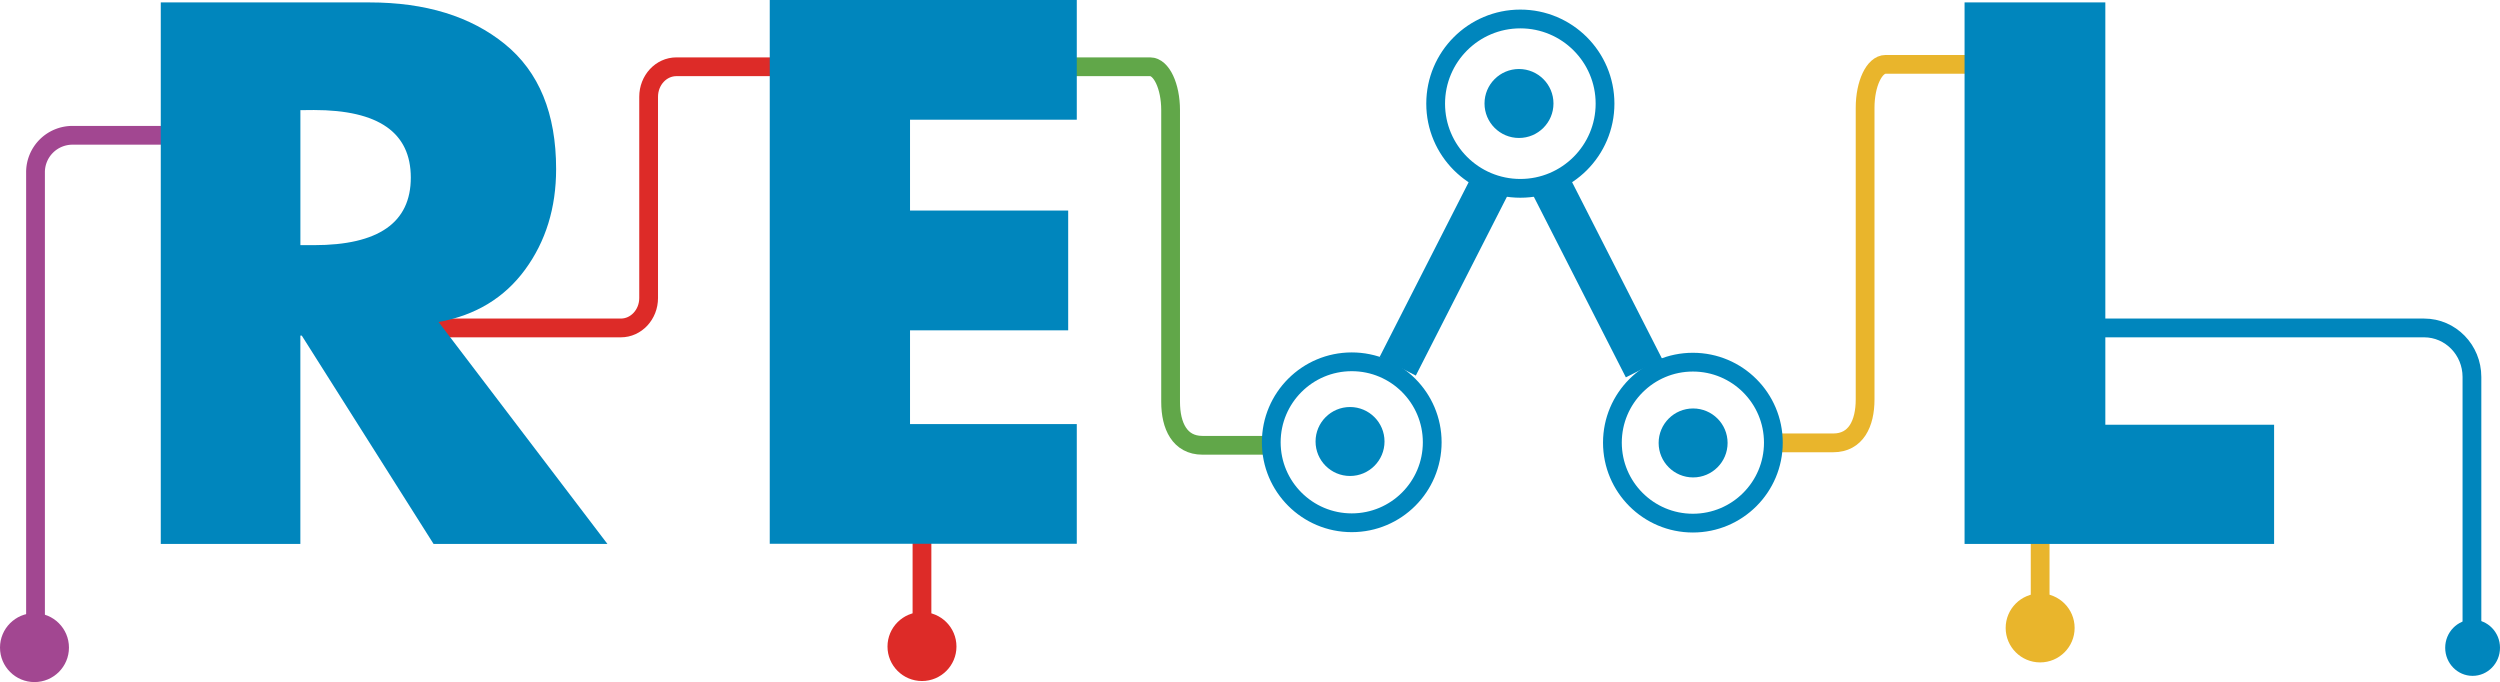 <svg xmlns="http://www.w3.org/2000/svg" viewBox="0 0 1332 363.41"><defs><style>.cls-1,.cls-3,.cls-4,.cls-5,.cls-7{fill:none;stroke-miterlimit:10;stroke-width:10px;}.cls-1{stroke:#e9b52c;}.cls-2{fill:#e9b52c;}.cls-3{stroke:#61a749;}.cls-4{stroke:#dd2b28;}.cls-5{stroke:#0086bd;}.cls-6{fill:#0086bd;}.cls-7{stroke:#a24791;}.cls-8{fill:#dd2b28;}.cls-9{fill:#a24791;}</style></defs><title>Asset 2</title><g id="Layer_2" data-name="Layer 2"><g id="Capa_1" data-name="Capa 1"><line class="cls-1" x1="1086.99" y1="334.74" x2="1086.99" y2="249.52"/><circle class="cls-2" cx="1086.99" cy="334.56" r="18.37"/><path class="cls-1" d="M1051.79,34.29h-47.16c-6,0-10.9,10.34-10.9,23.1V212.86c0,12.76-4.88,23.1-17,23.1h-35.9"/><path class="cls-3" d="M565.64,35.57H612.8c6,0,10.9,10.35,10.9,23.11V214.14c0,12.76,4.88,23.11,16.95,23.11h35.91"/><line class="cls-4" x1="491.23" y1="344.66" x2="491.23" y2="259.43"/><path class="cls-5" d="M1093.57,174.73h198c14.07,0,25.48,11.69,25.48,26.12V339.6"/><ellipse class="cls-6" cx="1317.4" cy="345.13" rx="14.6" ry="14.97"/><path class="cls-7" d="M126,72.09H38.61A19.68,19.68,0,0,0,18.92,91.78V348.17"/><path class="cls-4" d="M424.47,35.57H360.4c-8.18,0-14.81,7.14-14.81,16V158.79c0,8.8-6.63,15.94-14.8,15.94H216.25"/><path class="cls-6" d="M233.68,171.57,323.63,289.8H231l-70.22-111h-.75v111H85.66V1.29h111.2q44.79,0,72.12,22.19T296.3,90.06q0,31-16.51,53.57T233.68,171.57ZM160.05,58.69v71.93h7.21q51.62,0,51.62-36t-51.62-36Z"/><path class="cls-6" d="M1121.72,1.29v225h89.92V289.8H1046.72V1.29Z"/><path class="cls-6" d="M573.71,63.78H484.86v48.4h84.27V176H484.86v49.95h88.85v63.77H410.12V0H573.71Z"/><rect class="cls-6" x="714.77" y="135.51" width="109.6" height="21.69" transform="translate(1249.34 -472.89) rotate(117)"/><rect class="cls-6" x="796.23" y="136.47" width="109.6" height="21.69" transform="translate(1106.14 972.46) rotate(-117)"/><circle class="cls-5" cx="810.04" cy="55.23" r="45.12"/><circle class="cls-5" cx="720.21" cy="235.65" r="42.88"/><circle class="cls-5" cx="901.97" cy="235.84" r="42.88"/><circle class="cls-6" cx="719.3" cy="235.23" r="18.37"/><circle class="cls-6" cx="902.09" cy="236" r="18.37"/><circle class="cls-6" cx="809.32" cy="55.14" r="18.37"/><circle class="cls-8" cx="491.23" cy="344.48" r="18.37"/><circle class="cls-9" cx="18.37" cy="345.04" r="18.37"/></g></g></svg>